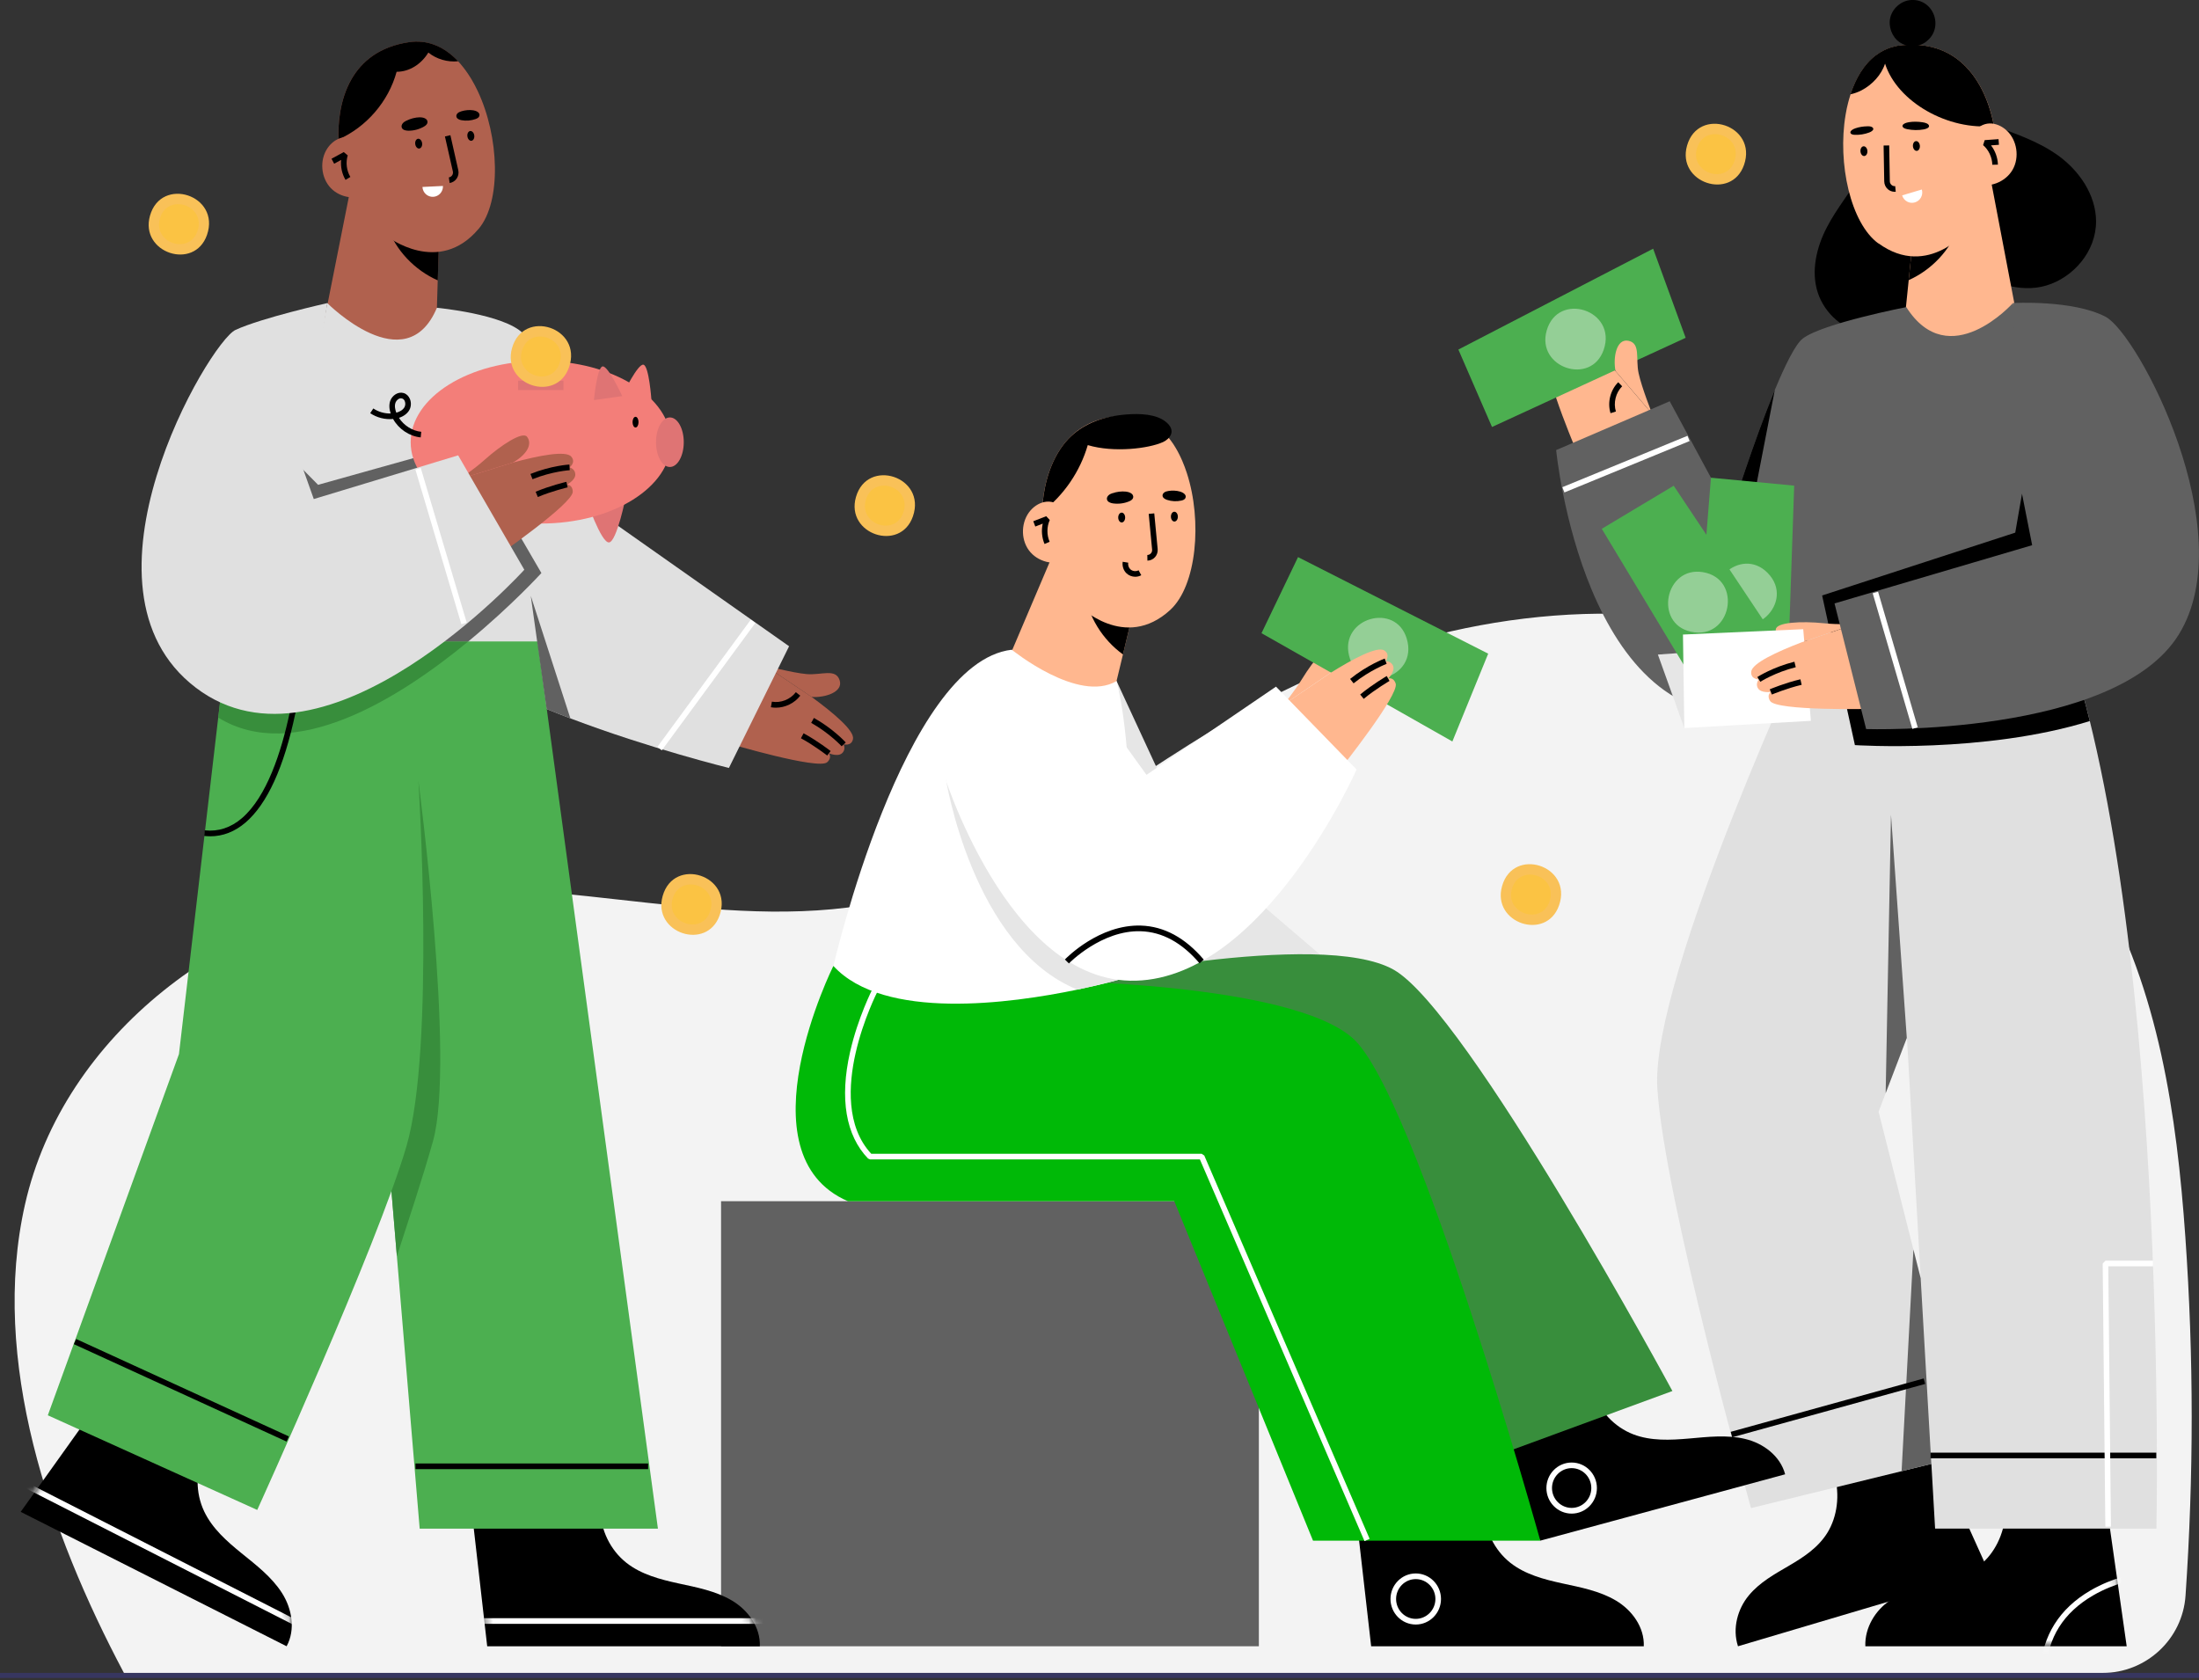 <svg width="301" height="230" viewBox="0 0 301 230" fill="none" xmlns="http://www.w3.org/2000/svg">
<rect x="0" y="0" width="301" height="230" fill="#333333" stroke="none"/>
<g clip-path="url(#clip0_115_66)">
<path d="M16.966 229H287.784C293.779 229 298.747 224.376 299.156 218.422C300.282 202.031 300.29 185.808 299.129 169.285C297.956 152.586 295.467 135.5 287.177 120.934C276.446 102.083 256.431 89.224 235.012 85.351C213.592 81.479 191.059 86.154 171.937 96.511C155.303 105.521 140.562 118.856 122.121 123.147C100.322 128.221 77.507 119.671 55.241 121.991C31.381 124.477 8.674 141.588 3.419 164.885C-1.383 186.176 6.719 209.708 16.965 228.999L16.966 229Z" fill="#F3F3F3"/>
<path d="M226.148 56.662L216.293 62.948C216.293 62.948 211.2 51.132 212.095 49.775C212.634 48.962 213.272 49.378 213.272 49.378C213.272 49.378 212.616 48.243 213.033 47.586C213.456 46.929 214.209 47.189 214.209 47.189C214.209 47.189 213.78 46.129 214.779 45.813C215.87 45.472 218.61 48.051 221.123 50.785" fill="#FFB78F"/>
<path d="M217.66 51.287C215.944 48.913 214.013 47.524 213.995 47.506L214.436 46.873C214.522 46.935 216.483 48.355 218.279 50.828L217.66 51.287Z" fill="black"/>
<path d="M215.766 52.961C214.596 51.287 213.014 49.663 213.002 49.651L213.547 49.105C213.615 49.173 215.19 50.785 216.397 52.515L215.772 52.961H215.766Z" fill="black"/>
<path d="M199.623 47.847L204.226 58.447L230.733 46.241L226.283 34.041L199.623 47.847Z" fill="#4CAF50"/>
<g opacity="0.4">
<path d="M219.511 47.89C221.399 42.441 213.253 39.812 211.709 45.255C210.262 50.345 217.789 52.843 219.511 47.89Z" fill="white"/>
</g>
<path d="M220.449 56.557C220.001 55.094 220.424 53.395 221.503 52.322L222.042 52.874C221.166 53.748 220.816 55.137 221.184 56.327L220.455 56.557H220.449Z" fill="black"/>
<path d="M221.129 50.785C220.78 48.975 221.233 46.328 222.882 46.644C224.604 46.979 223.862 49.08 224.291 51.076C224.72 53.073 226.155 56.656 226.155 56.656" fill="#FFB78F"/>
<path d="M256.964 14.742C257.528 17.823 256.431 20.941 254.917 23.539C253.403 26.137 251.461 28.424 250.069 31.102C248.672 33.78 247.851 37.066 248.813 40.042C249.775 43.017 252.447 45.181 255.291 45.733C258.135 46.284 261.058 45.373 263.412 43.668C265.765 41.963 267.586 39.521 269.056 36.892C272.636 38.566 276.405 40.178 280.088 39.087C283.772 37.996 286.94 34.444 286.91 30.247C286.879 26.632 284.562 23.347 281.755 21.313C278.948 19.28 275.676 18.245 272.507 17.048C269.338 15.852 266.121 14.395 263.767 11.76" fill="black"/>
<path d="M288.399 206.321L291.102 225.346H255.328C255.236 222.749 256.737 220.399 258.693 219.085C260.648 217.771 262.915 217.287 265.122 216.742C267.328 216.196 269.596 215.52 271.379 213.927C273.31 212.198 274.499 209.426 274.523 206.612" fill="black"/>
<path d="M264.337 197.672L272.225 215.161L237.897 225.346C237.088 222.879 237.873 220.195 239.381 218.384C240.888 216.568 242.935 215.458 244.903 214.305C246.87 213.152 248.856 211.863 250.124 209.823C251.497 207.616 251.865 204.616 251.105 201.913" fill="black"/>
<path d="M275.731 41.548L274.297 47.623L259.122 46.873L260.874 42.149L262.002 31.127L272.397 24.06L275.731 41.548Z" fill="#FFB78F"/>
<path d="M268.1 31.009C266.954 34.27 264.38 36.948 261.261 38.349L261.965 31.462L265.067 29.341C266.084 29.899 267.065 30.445 268.1 31.009Z" fill="black"/>
<path d="M257.117 33.303C263.982 38.3 269.498 31.3 269.498 31.3L272.869 18.71L273.052 18.04C273.052 18.04 273.052 18.028 273.052 18.003C273.046 17.947 273.034 17.829 273.003 17.668C272.985 17.55 272.961 17.402 272.936 17.24L272.905 17.067L272.887 16.98C272.55 15.238 271.6 11.735 269.142 9.187C267.261 7.235 264.497 5.827 260.439 6.193C260.396 6.193 260.347 6.199 260.304 6.206C259.826 6.249 259.379 6.342 258.95 6.472C258.785 6.522 258.619 6.578 258.466 6.639C258.27 6.714 258.074 6.801 257.89 6.894C257.485 7.092 257.099 7.334 256.737 7.613C255.15 8.822 254.022 10.713 253.299 12.938C253.232 13.149 253.164 13.36 253.103 13.577C253.054 13.744 253.011 13.905 252.968 14.079C252.907 14.314 252.852 14.556 252.797 14.798C252.784 14.86 252.772 14.928 252.76 14.99L252.741 15.083C252.699 15.288 252.662 15.498 252.625 15.715C251.503 22.373 253.311 30.557 257.124 33.334L257.117 33.303Z" fill="#FFB78F"/>
<path d="M259.348 26.254C258.999 26.254 258.656 26.124 258.392 25.889C258.092 25.622 257.92 25.231 257.914 24.828L257.828 19.919L258.595 19.906L258.68 24.816C258.68 25.008 258.766 25.182 258.907 25.312C259.048 25.442 259.232 25.498 259.416 25.479L259.489 26.248C259.44 26.248 259.397 26.254 259.348 26.254Z" fill="black"/>
<path d="M261.843 20.03C261.88 20.402 262.119 20.681 262.382 20.65C262.646 20.625 262.823 20.303 262.793 19.937C262.756 19.565 262.517 19.286 262.253 19.317C261.99 19.348 261.812 19.664 261.843 20.03Z" fill="black"/>
<path d="M254.66 20.737C254.697 21.109 254.936 21.388 255.199 21.357C255.463 21.326 255.64 21.01 255.61 20.644C255.579 20.278 255.334 19.993 255.07 20.024C254.807 20.055 254.629 20.371 254.66 20.737Z" fill="black"/>
<path d="M263.167 16.738C263.375 16.769 263.583 16.819 263.761 16.906C263.933 16.992 264.061 17.135 264.049 17.278C264.025 17.513 263.657 17.65 263.32 17.712C262.603 17.842 261.824 17.835 261.089 17.687C260.832 17.637 260.55 17.55 260.452 17.377C260.231 16.98 260.979 16.775 261.291 16.726C261.892 16.627 262.56 16.645 263.167 16.738Z" fill="black"/>
<path d="M255.604 17.284C255.788 17.284 255.978 17.29 256.131 17.346C256.29 17.402 256.419 17.513 256.419 17.643C256.425 17.86 256.118 18.04 255.837 18.145C255.23 18.369 254.556 18.48 253.912 18.456C253.685 18.449 253.428 18.406 253.33 18.27C253.091 17.941 253.716 17.643 253.98 17.557C254.488 17.383 255.064 17.296 255.598 17.29L255.604 17.284Z" fill="black"/>
<path d="M253.293 12.907C253.82 12.796 254.335 12.61 254.813 12.361C256.253 11.611 257.522 10.266 258.025 8.71C259.71 13.961 266.685 17.916 272.924 17.228L272.893 17.054L272.875 16.968C272.538 15.226 271.588 11.723 269.13 9.175C267.248 7.222 264.484 5.815 260.427 6.181C260.384 6.181 260.335 6.187 260.292 6.193C259.814 6.237 259.367 6.33 258.938 6.46C258.772 6.509 258.607 6.565 258.454 6.627C258.257 6.702 258.061 6.788 257.877 6.881C257.473 7.08 257.087 7.321 256.725 7.6C255.138 8.809 254.01 10.7 253.287 12.926L253.293 12.907Z" fill="black"/>
<path d="M270.239 18.177C270.613 17.402 271.471 16.924 272.323 16.899C273.175 16.875 274.009 17.259 274.646 17.835C276.098 19.15 276.466 21.53 275.486 23.235C274.505 24.94 272.28 25.789 270.429 25.163" fill="#FFB78F"/>
<path d="M272.709 22.553C272.685 21.53 272.213 20.526 271.447 19.863L271.667 19.181L273.561 19.044L273.616 19.819L272.532 19.9C273.108 20.65 273.451 21.586 273.475 22.535L272.709 22.553Z" fill="black"/>
<path d="M263.62 5.734C262.578 6.497 261.064 6.509 260.004 5.772C258.95 5.034 258.429 3.589 258.76 2.337C259.097 1.085 260.262 0.105 261.542 0.006C264.705 -0.236 266.176 3.856 263.614 5.728L263.62 5.734Z" fill="black"/>
<path d="M280.946 76.345C280.946 76.345 267.255 94.019 240.913 97.609C216.796 100.894 213.008 61.609 213.008 61.609L228.551 54.926L236.886 70.381L236.892 70.406C236.892 70.406 236.892 70.4 236.898 70.381C237.076 69.829 240.055 60.369 242.917 53.432C244.357 49.948 245.767 47.096 246.778 46.328C249.499 44.263 260.93 42.038 260.93 42.038C266.807 51.262 275.535 41.48 275.535 41.48L280.946 76.345Z" fill="#616161"/>
<path d="M281.412 83.697L248.182 86.041C248.182 86.041 225.922 133.726 226.853 148.896C227.779 164.06 239.681 206.432 239.681 206.432L260.298 201.38L264.368 200.382L264.877 209.24H295.171C295.171 209.24 297.029 123.404 281.412 83.691V83.697ZM261.91 171.04L257.142 152.175L258.11 149.64L261.003 142.07L261.022 142.027L262.909 174.964L261.916 171.04H261.91Z" fill="#E0E0E0"/>
<path d="M286.052 98.7C271.68 103.17 253.9 101.992 253.9 101.992L250.376 85.886L281.412 83.697C283.171 88.173 284.71 93.238 286.052 98.7Z" fill="black"/>
<path d="M276.773 67.591L287.351 84.107L250.37 85.886L249.414 81.509L275.847 72.91L276.773 67.591Z" fill="black"/>
<path d="M230.549 99.661L226.933 89.599L245.252 88.272L230.549 99.661Z" fill="#E6E6E6"/>
<path d="M242.929 53.414L239.951 68.745L236.898 70.381C237.076 69.829 240.055 60.369 242.917 53.432V53.414H242.929Z" fill="black"/>
<path d="M245.589 66.476L234.196 65.391L231.848 94.751L244.553 96.753L245.589 66.476Z" fill="#4CAF50"/>
<g opacity="0.4">
<path d="M235.881 84.032C239.669 88.353 245.902 82.427 241.949 78.416C238.253 74.665 232.437 80.102 235.881 84.032Z" fill="white"/>
</g>
<path d="M229.096 66.488L219.253 72.384L234.404 97.541L245.847 91.614L229.096 66.488Z" fill="#4CAF50"/>
<g opacity="0.4">
<path d="M231.438 86.469C237.009 87.715 238.614 79.222 233.086 78.316C227.92 77.473 226.363 85.334 231.438 86.469Z" fill="white"/>
</g>
<path d="M246.662 87.901C244.363 88.142 243.027 87.386 243.07 86.171C243.107 85.173 246.613 84.999 249.604 85.309C251.614 85.514 253.937 85.433 253.937 85.433" fill="#FFB78F"/>
<path d="M230.549 99.661L230.365 86.859L246.827 86.128L247.875 98.669L230.549 99.661Z" fill="white"/>
<path d="M253.937 85.433L255.947 97.038C255.947 97.038 243.211 97.324 242.304 95.966C241.765 95.154 242.39 94.714 242.39 94.714C242.39 94.714 241.103 94.9 240.661 94.255C240.22 93.61 240.747 93.003 240.747 93.003C240.747 93.003 239.613 93.003 239.705 91.949C239.803 90.802 243.205 89.215 246.662 87.901" fill="#FFB78F"/>
<path d="M240.956 93.331L240.545 92.674C240.631 92.618 242.678 91.316 245.62 90.579L245.804 91.329C242.984 92.036 240.974 93.313 240.956 93.325V93.331Z" fill="black"/>
<path d="M242.537 95.073L242.243 94.354C242.329 94.317 244.4 93.455 246.441 92.984L246.613 93.74C244.633 94.199 242.555 95.061 242.531 95.073H242.537Z" fill="black"/>
<path d="M276.773 67.591L278.164 74.628L251.111 82.6L255.438 99.797C255.438 99.797 289.6 100.894 298.254 86.822C306.908 72.749 292.689 45.702 288.209 43.358C283.729 41.015 275.535 41.48 275.535 41.48" fill="#616161"/>
<path d="M261.003 142.077L258.11 149.646L258.84 111.526L261.003 142.077Z" fill="#616161"/>
<path d="M262.903 174.964L264.362 200.388L260.292 201.38L261.91 171.04L262.903 174.964Z" fill="#616161"/>
<path d="M263.318 188.688L236.898 195.994L237.1 196.742L263.52 189.436L263.318 188.688Z" fill="black"/>
<path d="M236.88 70.381L236.886 70.388L236.88 70.394V70.381Z" fill="#999999"/>
<path d="M263.062 25.938C263.283 26.688 262.86 27.482 262.112 27.705C261.371 27.928 260.586 27.5 260.366 26.744" fill="white"/>
<path d="M257.07 80.989L256.335 81.208L261.765 99.773L262.5 99.554L257.07 80.989Z" fill="white"/>
<path d="M230.984 59.654L213.852 66.69L214.14 67.408L231.273 60.371L230.984 59.654Z" fill="white"/>
<path d="M295.153 198.844H264.258V199.619H295.153V198.844Z" fill="black"/>
<path d="M288.178 208.974L287.817 172.956L288.197 172.565H294.712V173.34H288.583L288.945 208.968L288.178 208.974Z" fill="white"/>
<mask id="mask0_115_66" style="mask-type:luminance" maskUnits="userSpaceOnUse" x="255" y="206" width="37" height="20">
<path d="M288.399 206.321L291.102 225.346H255.328C255.236 222.749 256.737 220.399 258.693 219.085C260.648 217.771 262.915 217.287 265.122 216.742C267.328 216.196 269.596 215.52 271.379 213.927C273.31 212.198 274.499 209.426 274.523 206.612" fill="white"/>
</mask>
<g mask="url(#mask0_115_66)">
<path d="M280.082 228.589L279.316 228.551C279.543 223.927 281.903 220.176 286.131 217.715C289.3 215.868 292.358 215.403 292.481 215.378L292.591 216.147C292.591 216.147 289.533 216.618 286.487 218.397C282.448 220.753 280.291 224.181 280.076 228.589H280.082Z" fill="white"/>
</g>
<path d="M172.313 164.425H98.699V225.346H172.313V164.425Z" fill="#616161"/>
<path d="M152.835 93.22L163.266 115.76L182.076 131.86L174.66 144.848C174.66 144.848 149.881 141.37 141.742 118.873" fill="#E6E6E6"/>
<path d="M182.064 92.135C183.657 90.442 183.878 88.905 182.897 88.204C182.094 87.628 179.82 90.331 178.239 92.916C177.173 94.658 175.69 96.462 175.69 96.462" fill="#FFB78F"/>
<path d="M172.674 86.673L177.675 76.258L203.705 89.475L198.801 101.496L172.674 86.673Z" fill="#4CAF50"/>
<g opacity="0.4">
<path d="M192.55 87.398C194.235 92.916 185.992 95.228 184.656 89.729C183.406 84.59 191.018 82.383 192.55 87.398Z" fill="white"/>
</g>
<path d="M175.69 96.462L183.559 105.153C183.559 105.153 191.551 95.117 191.042 93.567C190.736 92.637 190.013 92.873 190.013 92.873C190.013 92.873 190.944 91.955 190.705 91.211C190.472 90.467 189.676 90.517 189.676 90.517C189.676 90.517 190.362 89.605 189.486 89.035C188.523 88.415 185.208 90.176 182.07 92.141" fill="#FFB78F"/>
<path d="M185.281 93.542L184.803 92.934C187.175 91.025 189.443 90.182 189.541 90.145L189.804 90.87C189.804 90.87 187.555 91.713 185.281 93.536V93.542Z" fill="black"/>
<path d="M186.666 95.662L186.182 95.067C187.8 93.722 189.737 92.587 189.817 92.538L190.197 93.207C190.197 93.207 188.229 94.36 186.666 95.662Z" fill="black"/>
<path d="M201.063 195.416L210.839 210.889L244.351 201.807C243.689 199.297 241.372 197.561 238.872 196.966C236.371 196.371 233.76 196.687 231.199 196.91C228.637 197.133 225.983 197.263 223.574 196.34C220.976 195.342 218.873 193.097 218.028 190.419" fill="black"/>
<path d="M171.479 159.708L199.604 201.169L228.919 190.407C228.919 190.407 200.842 138.431 190.773 132.74C180.703 127.049 146.081 134.606 146.081 134.606" fill="#388E3C"/>
<path d="M152.958 98.929L145.168 101.614L136.398 94.044L145.309 73.103L151.769 79.903L155.176 83.487L153.712 89.574L152.835 93.22L152.958 98.929Z" fill="#FFB78F"/>
<path d="M151.769 79.903L155.176 83.493L153.712 89.581C150.911 87.553 148.907 84.361 148.453 80.895C149.587 80.567 150.653 80.238 151.763 79.91L151.769 79.903Z" fill="black"/>
<path d="M160.202 83.474C153.944 89.227 147.681 82.91 147.681 82.91L143.311 71.82L143.127 71.355L142.906 70.797L142.655 70.152C142.655 70.152 142.655 70.121 142.655 70.053V70.016C142.655 69.954 142.655 69.873 142.661 69.767C142.667 69.631 142.673 69.457 142.686 69.253C142.796 67.561 143.311 63.816 145.542 60.896C147.209 58.714 149.838 56.991 153.981 56.916C156.433 56.879 158.406 58.026 159.92 59.867C160.153 60.146 160.367 60.444 160.582 60.754C160.606 60.785 160.631 60.822 160.649 60.859C161.036 61.454 161.385 62.093 161.691 62.775C161.704 62.787 161.704 62.799 161.71 62.818C161.759 62.917 161.802 63.016 161.845 63.122C162.071 63.649 162.274 64.194 162.457 64.758C164.596 71.336 163.793 80.17 160.19 83.48L160.202 83.474Z" fill="#FFB78F"/>
<path d="M157.058 76.742L157.046 75.967C157.236 75.967 157.407 75.886 157.536 75.744C157.665 75.601 157.72 75.415 157.701 75.229L157.236 70.344L157.996 70.27L158.461 75.155C158.498 75.558 158.369 75.961 158.106 76.258C157.842 76.562 157.456 76.736 157.058 76.742Z" fill="black"/>
<path d="M154.012 70.834C154.012 71.206 153.81 71.51 153.546 71.516C153.283 71.516 153.068 71.224 153.062 70.852C153.056 70.48 153.264 70.177 153.528 70.17C153.791 70.164 154.006 70.462 154.012 70.834Z" fill="black"/>
<path d="M161.225 70.71C161.232 71.082 161.023 71.385 160.76 71.392C160.496 71.392 160.282 71.1 160.276 70.728C160.269 70.356 160.478 70.053 160.741 70.046C161.005 70.046 161.219 70.338 161.225 70.71Z" fill="black"/>
<path d="M152.277 67.505C152.075 67.573 151.879 67.66 151.726 67.808C151.573 67.951 151.474 68.168 151.524 68.373C151.597 68.707 151.995 68.856 152.339 68.906C153.08 69.011 153.852 68.918 154.539 68.633C154.784 68.534 155.041 68.379 155.103 68.125C155.238 67.536 154.453 67.331 154.134 67.294C153.515 67.226 152.86 67.312 152.277 67.517V67.505Z" fill="black"/>
<path d="M159.908 67.213C159.724 67.244 159.54 67.288 159.387 67.393C159.234 67.499 159.117 67.666 159.129 67.846C159.142 68.143 159.467 68.335 159.755 68.428C160.38 68.633 161.06 68.664 161.704 68.521C161.93 68.472 162.176 68.373 162.267 68.162C162.47 67.672 161.82 67.374 161.55 67.294C161.029 67.139 160.447 67.12 159.914 67.207L159.908 67.213Z" fill="black"/>
<path d="M159.191 60.512C157.248 61.398 152.467 61.993 148.894 60.927C147.846 64.529 145.634 67.771 142.68 70.04H142.661V70.009C142.661 69.947 142.661 69.867 142.667 69.761C142.674 69.625 142.68 69.451 142.692 69.247C142.802 67.554 143.317 63.81 145.548 60.89C147.215 58.708 149.863 57.115 153.987 56.749C156.181 56.55 158.253 56.736 159.479 57.666C161.152 58.931 160.11 60.096 159.185 60.518L159.191 60.512Z" fill="black"/>
<path d="M145.474 69.693C145.015 68.968 144.108 68.596 143.262 68.67C142.41 68.745 141.625 69.222 141.062 69.867C139.768 71.342 139.67 73.748 140.835 75.328C141.999 76.909 144.31 77.492 146.075 76.661" fill="#FFB78F"/>
<path d="M142.98 74.467C142.606 73.599 142.52 72.601 142.729 71.677L141.711 72.074L141.435 71.348L143.207 70.66L143.691 71.181C143.274 72.111 143.268 73.221 143.673 74.157L142.974 74.467H142.98Z" fill="black"/>
<path d="M185.514 206.321L187.684 225.346H225.002C225.106 222.749 223.397 220.399 221.178 219.085C218.959 217.771 216.373 217.287 213.86 216.742C211.347 216.196 208.773 215.52 206.744 213.927C204.55 212.198 203.196 209.426 203.171 206.612" fill="black"/>
<path d="M114.07 132.226C114.07 132.226 101.23 158.021 116.062 164.425H160.735L179.729 210.896H210.839C210.839 210.896 193.837 149.795 185.159 142.108C176.474 134.427 142.839 134.241 142.839 134.241" fill="#00B907"/>
<path d="M154.649 113.553C154.625 119.183 154.269 126.008 153.319 134.055C153.319 134.055 151.009 134.724 147.472 135.462C138.328 137.371 120.984 139.746 114.076 132.226C114.076 132.226 123.668 90.647 138.494 88.936C138.494 88.936 147.595 96.332 152.841 93.22C152.841 93.22 154.717 99.853 154.655 113.553H154.649Z" fill="white"/>
<path d="M154.649 113.553C154.625 119.183 154.269 126.008 153.319 134.055C153.319 134.055 151.009 134.724 147.472 135.462C133.063 129.597 129.454 106.523 129.454 106.523L154.655 113.553H154.649Z" fill="#E6E6E6"/>
<path d="M128.902 105.153C128.902 105.153 137.838 134.749 155.489 134.241C173.14 133.732 185.692 105.333 185.692 105.333L174.66 93.988L156.935 106.065L150.065 96.549" fill="white"/>
<path d="M155.397 78.949C154.962 78.949 154.521 78.787 154.202 78.484C153.785 78.093 153.583 77.48 153.675 76.897L154.429 77.021C154.373 77.349 154.49 77.703 154.717 77.92C155.011 78.199 155.501 78.261 155.85 78.062L156.218 78.738C155.967 78.88 155.679 78.949 155.391 78.949H155.397Z" fill="black"/>
<path d="M146.314 131.879L145.762 131.339C145.952 131.141 150.457 126.523 156.169 126.696C159.338 126.795 162.231 128.364 164.774 131.358L164.192 131.86C161.795 129.039 159.093 127.564 156.151 127.471C150.782 127.304 146.351 131.835 146.308 131.879H146.314Z" fill="black"/>
<path d="M186.771 210.945L164.241 158.703H119.096L118.82 158.586C115.768 155.418 114.916 150.378 116.356 144.011C117.435 139.25 119.433 135.363 119.451 135.326L120.132 135.685C120.113 135.722 118.152 139.535 117.104 144.203C116.154 148.406 115.768 154.184 119.261 157.935H164.492L164.841 158.17L187.475 210.642L186.771 210.951V210.945Z" fill="white"/>
<path d="M193.788 222.371C191.882 222.371 190.331 220.802 190.331 218.874C190.331 216.946 191.882 215.378 193.788 215.378C195.694 215.378 197.245 216.946 197.245 218.874C197.245 220.802 195.694 222.371 193.788 222.371ZM193.788 216.153C192.305 216.153 191.097 217.374 191.097 218.874C191.097 220.374 192.305 221.596 193.788 221.596C195.271 221.596 196.479 220.374 196.479 218.874C196.479 217.374 195.271 216.153 193.788 216.153Z" fill="white"/>
<path d="M215.129 207.188C213.223 207.188 211.672 205.62 211.672 203.692C211.672 201.764 213.223 200.196 215.129 200.196C217.035 200.196 218.585 201.764 218.585 203.692C218.585 205.62 217.035 207.188 215.129 207.188ZM215.129 200.964C213.646 200.964 212.438 202.186 212.438 203.686C212.438 205.186 213.646 206.407 215.129 206.407C216.612 206.407 217.819 205.186 217.819 203.686C217.819 202.186 216.612 200.964 215.129 200.964Z" fill="white"/>
<path d="M64.518 206.321L66.688 225.346H104.007C104.111 222.749 102.401 220.399 100.182 219.085C97.963 217.771 95.377 217.287 92.864 216.742C90.352 216.196 87.777 215.52 85.749 213.927C83.555 212.198 82.2 209.426 82.176 206.612" fill="black"/>
<path d="M13.992 191.318L2.832 206.947L39.231 225.346C40.469 223.071 39.978 220.195 38.575 218.019C37.172 215.843 35.069 214.237 33.065 212.613C31.061 210.989 29.051 209.222 27.941 206.872C26.74 204.337 26.752 201.243 27.972 198.714" fill="black"/>
<path d="M104.705 91.1L99.772 101.775C99.772 101.775 111.999 105.408 113.218 104.341C113.948 103.703 113.457 103.108 113.457 103.108C113.457 103.108 114.652 103.628 115.241 103.12C115.835 102.612 115.48 101.886 115.48 101.886C115.48 101.886 116.577 102.184 116.761 101.142C116.963 100.008 114.082 97.584 111.092 95.396" fill="#B0614E"/>
<path d="M115.204 102.153C115.204 102.153 113.574 100.374 111.036 98.948L111.41 98.272C114.058 99.76 115.7 101.558 115.768 101.632L115.204 102.153Z" fill="black"/>
<path d="M113.224 103.418C113.224 103.418 111.422 102.017 109.633 101.056L109.994 100.374C111.845 101.372 113.623 102.748 113.696 102.804L113.231 103.418H113.224Z" fill="black"/>
<path d="M106.201 96.871C105.974 96.871 105.747 96.853 105.52 96.809L105.655 96.046C106.869 96.263 108.186 95.743 108.934 94.751L109.541 95.222C108.763 96.251 107.482 96.871 106.201 96.871Z" fill="black"/>
<path d="M111.092 95.402C112.912 95.526 115.449 94.739 114.934 93.127C114.395 91.44 112.421 92.451 110.411 92.271C108.395 92.091 104.705 91.1 104.705 91.1" fill="#B0614E"/>
<path d="M61.54 46.861L54.014 51.951L43.889 46.371L48.332 24.023L56.042 29.323L60.106 32.125L59.916 38.38L59.805 42.137L61.54 46.861Z" fill="#B0614E"/>
<path d="M56.042 29.323L60.112 32.119L59.922 38.38C56.765 36.979 54.154 34.276 53.008 30.978C54.05 30.42 55.031 29.875 56.048 29.323H56.042Z" fill="black"/>
<path d="M65.517 31.319C60.044 37.835 53.027 32.385 53.027 32.385L47.284 21.952L47.045 21.512L46.757 20.985L46.42 20.377C46.42 20.377 46.42 20.346 46.408 20.284V20.247C46.395 20.185 46.389 20.104 46.383 19.999C46.371 19.863 46.359 19.689 46.346 19.485C46.34 19.36 46.334 19.23 46.328 19.088C46.261 17.253 46.408 13.781 48.118 10.824C49.497 8.443 51.881 6.391 55.981 5.778C58.408 5.418 60.51 6.298 62.251 7.935C62.404 8.084 62.557 8.233 62.704 8.388C62.809 8.499 62.913 8.611 63.017 8.729C63.047 8.76 63.072 8.791 63.096 8.828C63.556 9.367 63.979 9.956 64.377 10.595C64.39 10.607 64.396 10.619 64.402 10.632C64.463 10.725 64.518 10.818 64.574 10.917C64.862 11.407 65.137 11.928 65.389 12.461C68.343 18.703 68.668 27.569 65.524 31.319H65.517Z" fill="#B0614E"/>
<path d="M61.546 25.052L61.436 24.283C61.62 24.258 61.785 24.153 61.889 23.998C61.993 23.843 62.03 23.651 61.987 23.465L60.902 18.679L61.65 18.505L62.729 23.291C62.821 23.681 62.741 24.103 62.514 24.438C62.288 24.773 61.932 24.996 61.54 25.052H61.546Z" fill="black"/>
<path d="M57.777 19.59C57.832 19.956 57.66 20.284 57.403 20.328C57.145 20.371 56.888 20.098 56.839 19.733C56.784 19.367 56.955 19.038 57.213 18.995C57.47 18.958 57.728 19.224 57.777 19.59Z" fill="black"/>
<path d="M64.917 18.53C64.972 18.896 64.8 19.224 64.543 19.268C64.285 19.311 64.028 19.038 63.979 18.672C63.924 18.307 64.096 17.978 64.353 17.935C64.61 17.898 64.868 18.164 64.917 18.53Z" fill="black"/>
<path d="M55.632 16.515C55.442 16.608 55.258 16.72 55.123 16.887C54.988 17.054 54.921 17.278 54.994 17.47C55.111 17.792 55.521 17.885 55.871 17.891C56.618 17.904 57.372 17.705 58.022 17.333C58.255 17.203 58.488 17.011 58.512 16.757C58.573 16.155 57.764 16.05 57.446 16.056C56.827 16.069 56.189 16.242 55.632 16.521V16.515Z" fill="black"/>
<path d="M63.164 15.232C62.986 15.288 62.809 15.356 62.667 15.474C62.526 15.598 62.435 15.777 62.471 15.957C62.526 16.255 62.864 16.397 63.164 16.453C63.807 16.571 64.488 16.515 65.107 16.292C65.327 16.211 65.56 16.087 65.615 15.864C65.756 15.35 65.07 15.145 64.794 15.102C64.255 15.015 63.679 15.077 63.158 15.232H63.164Z" fill="black"/>
<path d="M60.633 25.454C60.669 26.236 60.069 26.905 59.297 26.942C58.524 26.98 57.862 26.372 57.826 25.591" fill="white"/>
<path d="M108.009 88.465L99.772 105.122C99.772 105.122 88.954 102.469 78.075 98.334C76.984 97.919 75.9 97.491 74.821 97.051C71.389 95.65 68.061 94.106 65.186 92.463H35.872L44.796 41.486C44.796 41.486 55.521 52.298 59.805 42.131C59.805 42.131 68.974 42.986 71.609 45.646C74.245 48.305 83.634 71.299 83.634 71.299L108.009 88.459V88.465Z" fill="#E0E0E0"/>
<path d="M90.057 209.247H57.446L54.326 171.958L51.519 138.326L46.733 126.485L31.092 87.801H73.589L90.057 209.247Z" fill="#4CAF50"/>
<path d="M59.272 156.193C57.807 161.419 55.858 167.19 54.326 171.958L51.513 138.326L46.726 126.479L46.426 122.71L57.28 106.976C57.28 106.976 62.343 145.214 59.272 156.186V156.193Z" fill="#388E3C"/>
<path d="M57.28 106.982C57.28 106.982 59.585 143.379 55.632 156.918C51.678 170.451 35.21 206.686 35.21 206.686L6.546 193.73L24.497 144.284L31.086 87.801" fill="#4CAF50"/>
<path d="M32.201 87.801L30.614 91.887L31.092 87.801H32.201Z" fill="#999999"/>
<path d="M64.102 87.801C54.584 95.644 40.218 104.614 29.878 98.229L30.614 91.887L32.201 87.801H64.102Z" fill="#388E3C"/>
<path d="M74.104 78.44C74.104 78.44 70.053 82.898 64.108 87.795H32.207L41.37 64.169L43.539 66.364L63.795 60.692L74.104 78.434V78.44Z" fill="#616161"/>
<path d="M62.367 67.846C62.367 67.846 63.636 74.25 64.721 74.25C65.805 74.25 67.797 68.397 67.797 68.397" fill="#DF7474"/>
<path d="M85.694 67.846C85.694 67.846 84.425 74.25 83.34 74.25C82.255 74.25 80.263 68.397 80.263 68.397" fill="#DF7474"/>
<path d="M74.03 71.665C83.87 71.665 91.847 66.68 91.847 60.531C91.847 54.381 83.87 49.396 74.03 49.396C64.191 49.396 56.214 54.381 56.214 60.531C56.214 66.68 64.191 71.665 74.03 71.665Z" fill="#F37E79"/>
<path d="M91.694 63.922C90.646 63.922 89.794 62.403 89.794 60.53C89.794 58.658 90.646 57.139 91.694 57.139C92.742 57.139 93.594 58.658 93.594 60.53C93.594 62.403 92.742 63.922 91.694 63.922Z" fill="#DF7474"/>
<path d="M86.993 58.516C86.766 58.516 86.582 58.187 86.582 57.784C86.582 57.381 86.766 57.053 86.993 57.053C87.22 57.053 87.403 57.381 87.403 57.784C87.403 58.187 87.22 58.516 86.993 58.516Z" fill="black"/>
<path d="M57.581 59.873C56.024 59.718 54.571 58.726 53.805 57.35C52.714 57.456 51.58 57.17 50.673 56.557L51.102 55.912C51.795 56.383 52.641 56.619 53.474 56.6C53.254 55.943 53.241 55.335 53.431 54.827C53.689 54.157 54.449 53.575 55.239 53.798C55.632 53.91 55.938 54.201 56.11 54.616C56.306 55.1 56.281 55.676 56.036 56.117C55.76 56.612 55.252 56.991 54.608 57.195C55.282 58.243 56.434 58.981 57.66 59.105L57.587 59.873H57.581ZM54.89 54.517C54.571 54.517 54.259 54.796 54.142 55.1C53.965 55.565 54.099 56.104 54.246 56.489C54.626 56.389 55.117 56.172 55.368 55.732C55.497 55.497 55.515 55.174 55.405 54.908C55.362 54.796 55.252 54.604 55.037 54.542C54.988 54.529 54.945 54.523 54.896 54.523L54.89 54.517Z" fill="black"/>
<path d="M85.173 54.219C85.173 54.219 83.218 49.973 82.464 50.159C81.71 50.345 81.299 54.765 81.299 54.765" fill="#DF7474"/>
<path d="M89.162 54.684C89.162 54.684 88.832 50.016 88.059 49.917C87.287 49.818 85.35 53.804 85.35 53.804" fill="#F37E79"/>
<path d="M77.132 52.112H70.923V53.395H77.132V52.112Z" fill="#DF7474"/>
<path d="M70.218 63.308C72.222 62.155 72.878 60.747 72.143 59.786C71.536 58.999 68.588 60.921 66.339 62.936C64.825 64.287 62.888 65.589 62.888 65.589" fill="#B0614E"/>
<path d="M28.769 114.471C28.499 114.471 28.23 114.459 27.954 114.428L28.033 113.659C29.878 113.857 31.588 113.299 33.102 112.004C39.899 106.189 41.1 87.504 41.112 87.318L41.878 87.368C41.878 87.417 41.578 92.203 40.426 97.658C38.869 105.029 36.571 110.057 33.598 112.599C32.14 113.845 30.515 114.477 28.763 114.477L28.769 114.471Z" fill="black"/>
<path d="M62.876 65.589L67.926 76.209C67.926 76.209 78.443 68.937 78.4 67.3C78.376 66.321 77.61 66.333 77.61 66.333C77.61 66.333 78.762 65.725 78.75 64.944C78.737 64.163 77.959 63.977 77.959 63.977C77.959 63.977 78.878 63.308 78.198 62.508C77.456 61.634 73.779 62.353 70.212 63.314" fill="#B0614E"/>
<path d="M72.89 65.595L72.609 64.876C75.428 63.742 77.836 63.593 77.941 63.587L77.984 64.362C77.984 64.362 75.587 64.51 72.89 65.595Z" fill="black"/>
<path d="M73.614 68.025L73.319 67.313C75.25 66.494 77.432 65.974 77.524 65.955L77.701 66.711C77.701 66.711 75.489 67.238 73.62 68.032L73.614 68.025Z" fill="black"/>
<path d="M41.468 64.145L42.951 68.311L62.71 62.328L71.769 77.988C71.769 77.988 44.759 107.794 26.808 94.137C8.856 80.474 28.622 46.824 32.244 45.156C35.866 43.488 44.796 41.492 44.796 41.492" fill="#E0E0E0"/>
<path d="M78.075 98.34C76.984 97.925 75.9 97.497 74.821 97.057L72.651 81.552L78.075 98.34Z" fill="#616161"/>
<path d="M77.891 50.27C79.779 44.821 71.634 42.193 70.09 47.636C68.643 52.725 76.169 55.224 77.891 50.27Z" fill="#F9C158"/>
<path d="M76.574 49.768C77.818 46.185 72.455 44.449 71.438 48.033C70.488 51.38 75.44 53.029 76.574 49.768Z" fill="#FBC343"/>
<path d="M62.704 8.388C61.264 8.53 59.75 8.103 58.635 7.191C57.691 8.741 56.091 9.826 54.289 9.826C53.174 13.905 50.152 17.389 46.334 19.082C46.267 17.247 46.414 13.775 48.124 10.818C49.503 8.437 51.887 6.385 55.987 5.772C58.414 5.412 60.516 6.292 62.257 7.929C62.41 8.078 62.563 8.227 62.71 8.382L62.704 8.388Z" fill="black"/>
<path d="M49.166 19.565C48.614 18.908 47.676 18.654 46.843 18.834C46.009 19.02 45.292 19.59 44.814 20.303C43.717 21.933 43.925 24.332 45.28 25.746C46.634 27.159 49 27.445 50.643 26.384" fill="#B0614E"/>
<path d="M47.296 24.624C46.812 23.812 46.604 22.832 46.696 21.89L45.74 22.411L45.378 21.729L47.051 20.817L47.597 21.27C47.303 22.243 47.437 23.347 47.958 24.221L47.302 24.618L47.296 24.624Z" fill="black"/>
<path d="M10.427 183.288L10.111 183.994L39.227 197.329L39.543 196.623L10.427 183.288Z" fill="black"/>
<path d="M88.715 200.326H56.87V201.101H88.715V200.326Z" fill="black"/>
<path d="M57.59 64.043L56.857 64.266L63.152 85.449L63.885 85.226L57.59 64.043Z" fill="white"/>
<path d="M102.769 84.822L89.976 102.246L90.591 102.708L103.384 85.284L102.769 84.822Z" fill="white"/>
<mask id="mask1_115_66" style="mask-type:luminance" maskUnits="userSpaceOnUse" x="64" y="206" width="41" height="20">
<path d="M64.518 206.321L66.688 225.346H104.007C104.111 222.749 102.401 220.399 100.182 219.085C97.963 217.771 95.377 217.287 92.864 216.742C90.352 216.196 87.777 215.52 85.749 213.927C83.555 212.198 82.2 209.426 82.176 206.612" fill="white"/>
</mask>
<g mask="url(#mask1_115_66)">
<path d="M121.897 221.503H62.392V222.278H121.897V221.503Z" fill="white"/>
</g>
<mask id="mask2_115_66" style="mask-type:luminance" maskUnits="userSpaceOnUse" x="2" y="191" width="38" height="35">
<path d="M13.992 191.318L2.832 206.947L39.231 225.346C40.469 223.071 39.978 220.195 38.575 218.019C37.172 215.843 35.069 214.237 33.065 212.613C31.061 210.989 29.051 209.222 27.941 206.872C26.74 204.337 26.752 201.243 27.972 198.714" fill="white"/>
</mask>
<g mask="url(#mask2_115_66)">
<path d="M0.347 201.237L0.002 201.929L44.497 224.614L44.842 223.922L0.347 201.237Z" fill="white"/>
</g>
<path d="M98.509 125.276C100.397 119.827 92.251 117.199 90.707 122.642C89.26 127.731 96.787 130.23 98.509 125.276Z" fill="#F9C158"/>
<path d="M97.197 124.774C98.442 121.191 93.079 119.455 92.061 123.038C91.112 126.386 96.064 128.035 97.197 124.774Z" fill="#FBC343"/>
<path d="M28.334 32.156C30.221 26.707 22.076 24.078 20.532 29.521C19.085 34.611 26.611 37.109 28.334 32.156Z" fill="#F9C158"/>
<path d="M27.022 31.654C28.266 28.071 22.904 26.335 21.886 29.918C20.936 33.266 25.888 34.915 27.022 31.654Z" fill="#FBC343"/>
<path d="M238.725 22.572C240.612 17.123 232.467 14.494 230.923 19.937C229.476 25.027 237.003 27.525 238.725 22.572Z" fill="#F9C158"/>
<path d="M237.407 22.07C238.651 18.486 233.289 16.751 232.271 20.334C231.321 23.681 236.273 25.331 237.407 22.07Z" fill="#FBC343"/>
<path d="M213.406 123.925C215.294 118.476 207.149 115.847 205.604 121.29C204.158 126.38 211.684 128.878 213.406 123.925Z" fill="#F9C158"/>
<path d="M212.089 123.423C213.333 119.84 207.97 118.104 206.953 121.687C206.003 125.035 210.955 126.684 212.089 123.423Z" fill="#FBC343"/>
<path d="M124.961 70.685C126.849 65.236 118.704 62.607 117.159 68.05C115.713 73.14 123.239 75.638 124.961 70.685Z" fill="#F9C158"/>
<path d="M123.643 70.183C124.888 66.6 119.525 64.864 118.507 68.447C117.557 71.795 122.51 73.444 123.643 70.183Z" fill="#FBC343"/>
<path d="M325.697 228.991H-25V229.683H325.697V228.991Z" fill="#373660"/>
</g>
<defs>
<clipPath id="clip0_115_66">
<rect width="301" height="230" fill="white"/>
</clipPath>
</defs>
</svg>
